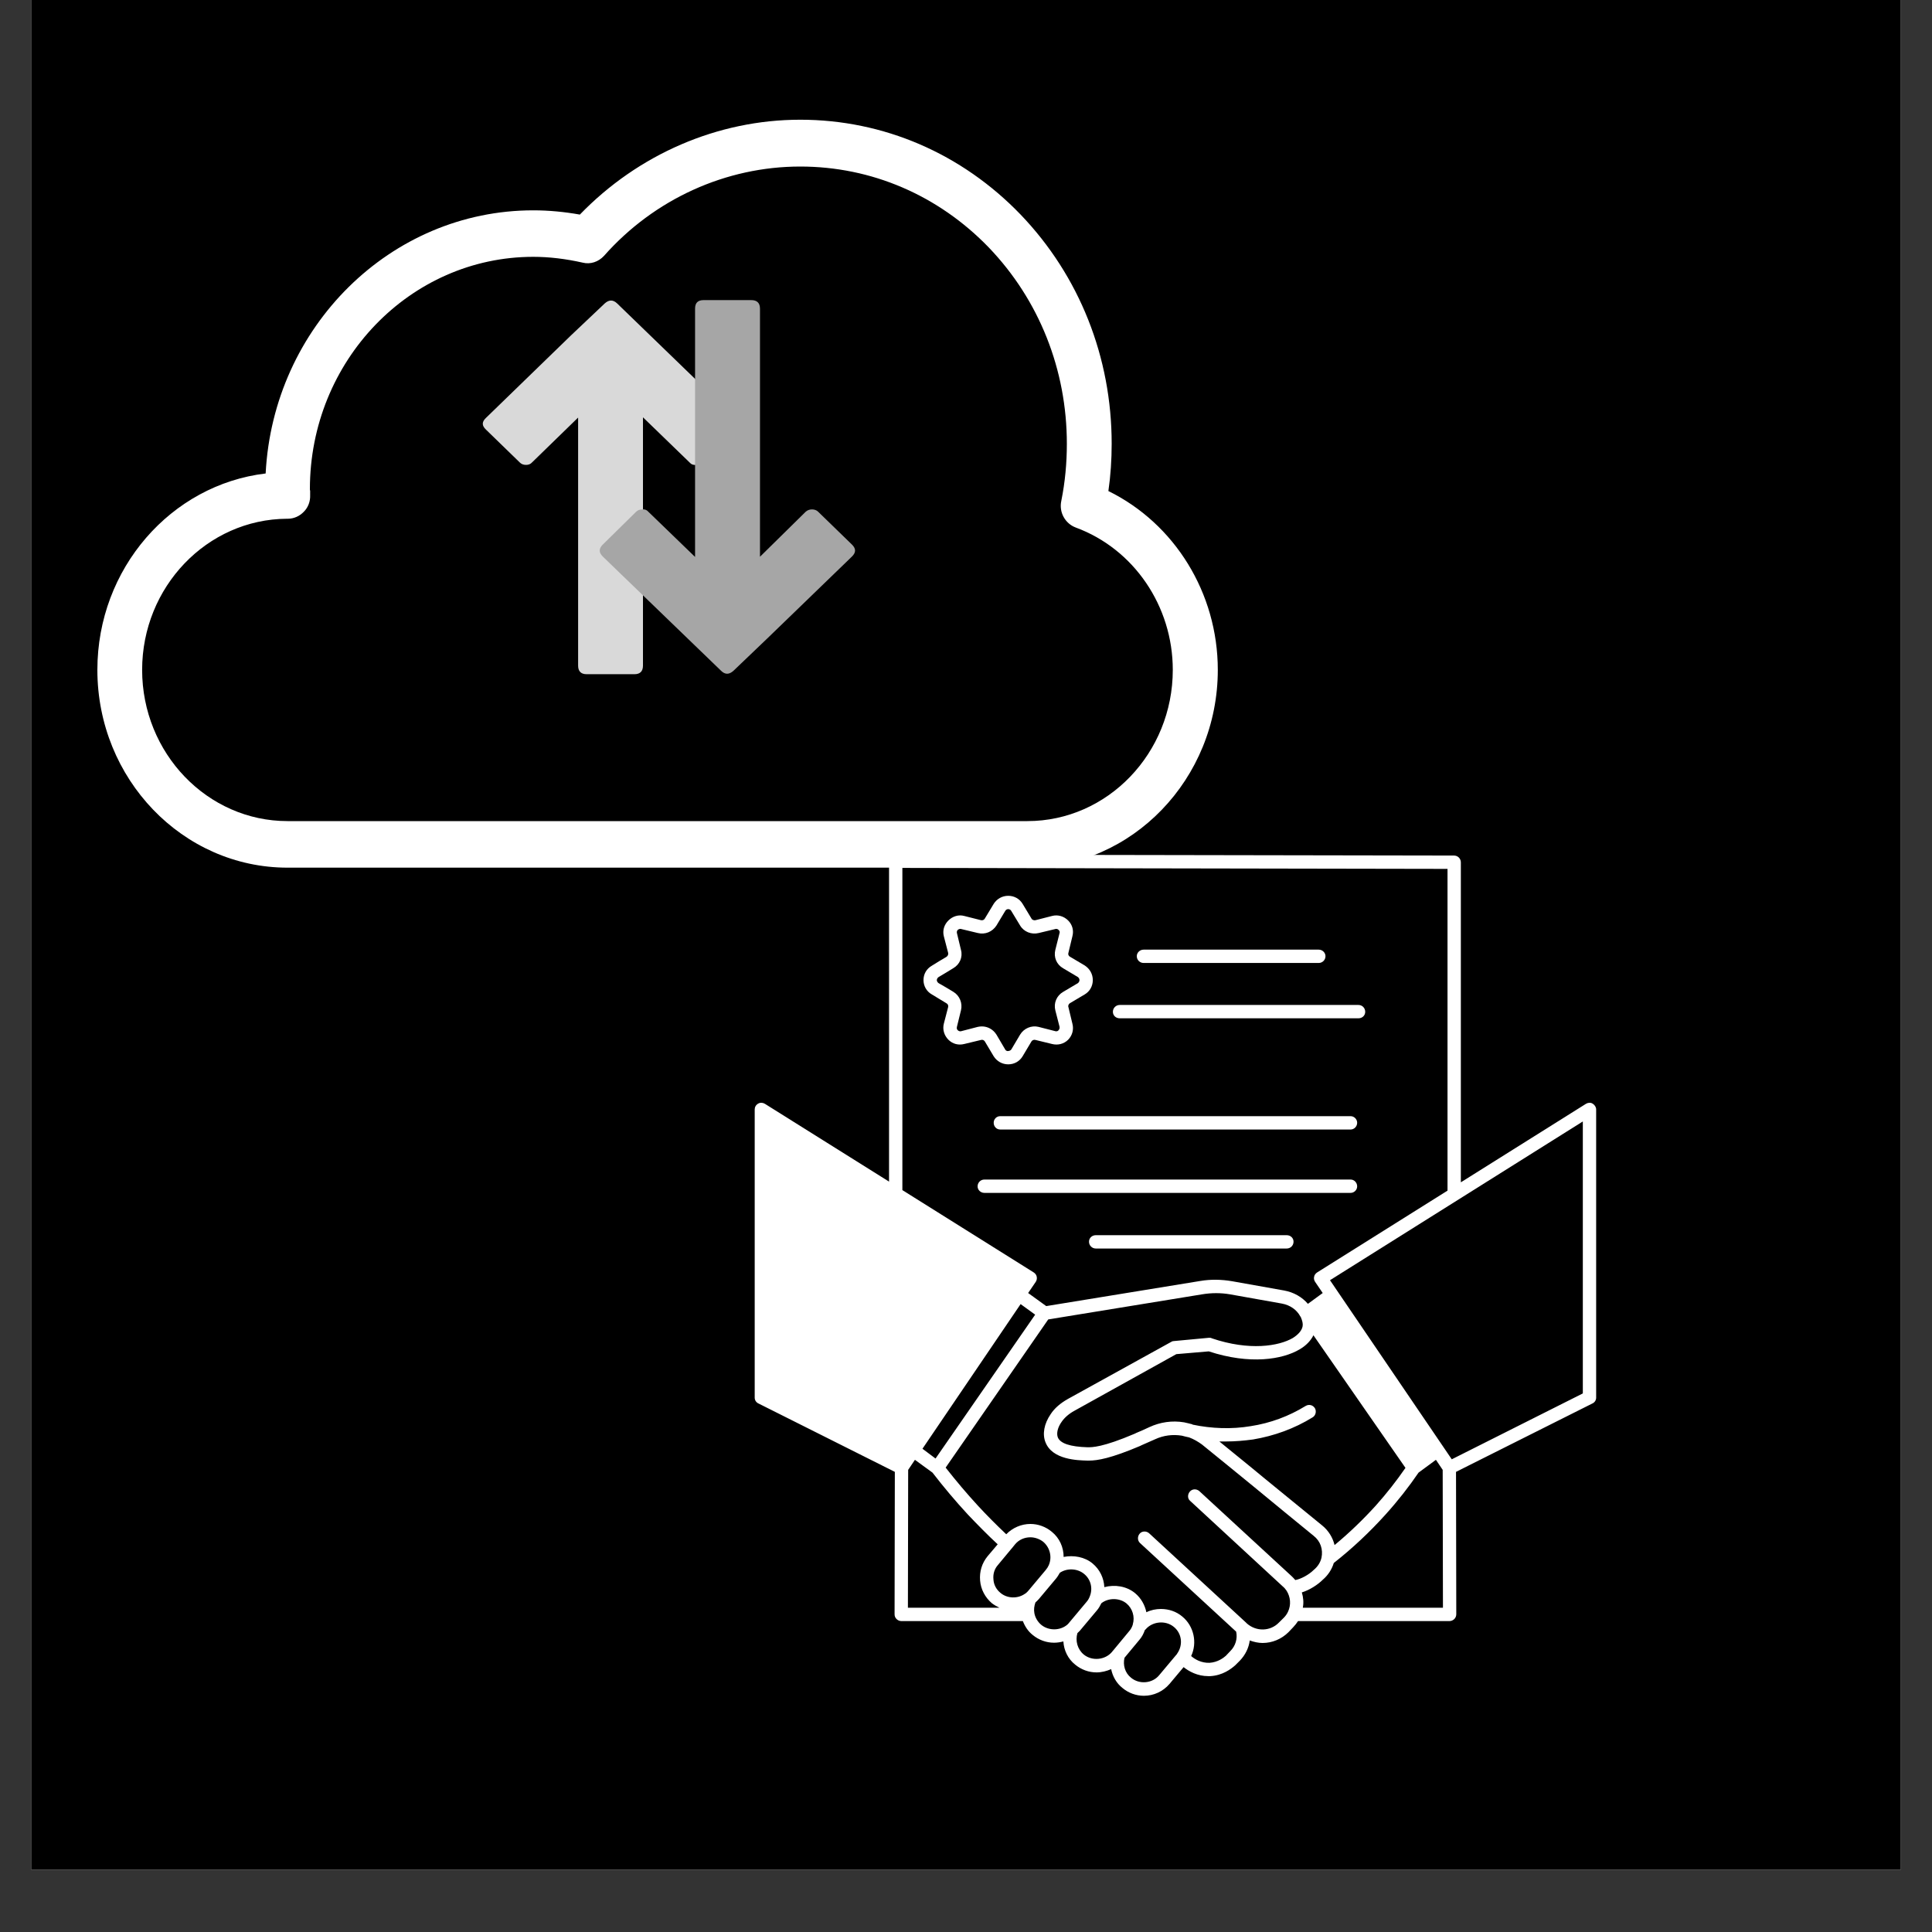 <svg xmlns="http://www.w3.org/2000/svg" xmlns:xlink="http://www.w3.org/1999/xlink" width="40" zoomAndPan="magnify" viewBox="0 0 30 30" height="40" preserveAspectRatio="xMidYMid meet" version="1.0"><rect x="0" y="0" width="30" height="30" fill="#333333" stroke="none"/><defs><clipPath id="953b82696e"><path d="M 0.484 0 L 29.516 0 L 29.516 29.031 L 0.484 29.031 Z M 0.484 0 " clip-rule="nonzero"/></clipPath><clipPath id="1591b3fc89"><path d="M 1.5 1.859 L 18.918 1.859 L 18.918 13.473 L 1.5 13.473 Z M 1.5 1.859 " clip-rule="nonzero"/></clipPath><clipPath id="ead83b8f96"><path d="M 11.719 13.27 L 24.785 13.27 L 24.785 26.332 L 11.719 26.332 Z M 11.719 13.27 " clip-rule="nonzero"/></clipPath><clipPath id="2f29ac4389"><path d="M 14 13.27 L 17 13.27 L 17 17 L 14 17 Z M 14 13.27 " clip-rule="nonzero"/></clipPath><clipPath id="d46a3fa5a1"><path d="M 7.492 4.66 L 11.484 4.66 L 11.484 10.469 L 7.492 10.469 Z M 7.492 4.66 " clip-rule="nonzero"/></clipPath><clipPath id="92d357306c"><path d="M 9.293 4.66 L 13.285 4.66 L 13.285 10.469 L 9.293 10.469 Z M 9.293 4.66 " clip-rule="nonzero"/></clipPath></defs><g clip-path="url(#953b82696e)"><path fill="#ffffff" d="M 0.484 0 L 29.516 0 L 29.516 29.031 L 0.484 29.031 Z M 0.484 0 " fill-opacity="1" fill-rule="nonzero"/><path fill="#000000" d="M 0.484 0 L 29.516 0 L 29.516 29.031 L 0.484 29.031 Z M 0.484 0 " fill-opacity="1" fill-rule="nonzero"/></g><g clip-path="url(#1591b3fc89)"><path fill="#ffffff" d="M 15.953 13.473 L 4.465 13.473 C 2.836 13.473 1.512 12.094 1.512 10.402 C 1.512 8.828 2.656 7.527 4.125 7.352 C 4.242 5.078 6.062 3.266 8.281 3.266 C 8.52 3.266 8.762 3.289 9.004 3.332 C 9.91 2.395 11.145 1.859 12.426 1.859 C 13.719 1.859 14.934 2.383 15.848 3.332 C 16.762 4.285 17.262 5.547 17.262 6.891 C 17.262 7.137 17.246 7.383 17.211 7.625 C 18.238 8.129 18.91 9.207 18.91 10.402 C 18.91 12.094 17.582 13.473 15.953 13.473 Z M 4.457 8.055 C 3.215 8.062 2.207 9.113 2.207 10.402 C 2.207 11.695 3.219 12.75 4.465 12.75 L 15.953 12.75 C 17.199 12.75 18.211 11.695 18.211 10.402 C 18.211 9.41 17.605 8.523 16.703 8.191 C 16.539 8.129 16.441 7.953 16.48 7.777 C 16.539 7.484 16.566 7.188 16.566 6.891 C 16.566 5.742 16.137 4.66 15.355 3.844 C 14.57 3.031 13.531 2.586 12.426 2.586 C 11.273 2.586 10.16 3.09 9.379 3.973 C 9.293 4.066 9.168 4.109 9.047 4.078 C 8.789 4.02 8.531 3.988 8.281 3.988 C 6.367 3.988 4.812 5.605 4.812 7.594 C 4.812 7.602 4.812 7.613 4.816 7.621 C 4.816 7.645 4.816 7.664 4.816 7.688 C 4.82 7.785 4.785 7.879 4.719 7.945 C 4.652 8.016 4.562 8.055 4.469 8.055 C 4.465 8.055 4.461 8.055 4.457 8.055 Z M 4.457 8.055 " fill-opacity="1" fill-rule="nonzero"/></g><g clip-path="url(#ead83b8f96)"><path fill="#ffffff" d="M 24.73 17.137 C 24.699 17.117 24.656 17.121 24.625 17.141 L 22.684 18.359 L 22.684 13.391 C 22.684 13.332 22.637 13.285 22.578 13.285 L 13.91 13.27 C 13.883 13.27 13.855 13.277 13.836 13.297 C 13.816 13.316 13.805 13.344 13.805 13.371 L 13.805 18.348 L 11.879 17.141 C 11.848 17.121 11.805 17.117 11.773 17.137 C 11.738 17.156 11.719 17.191 11.719 17.227 L 11.719 21.703 C 11.719 21.742 11.742 21.777 11.777 21.793 L 13.895 22.855 L 13.891 25.066 C 13.891 25.098 13.902 25.121 13.922 25.141 C 13.941 25.16 13.969 25.172 13.996 25.172 L 15.883 25.172 C 15.914 25.254 15.965 25.332 16.035 25.387 C 16.129 25.465 16.246 25.508 16.367 25.508 C 16.418 25.508 16.465 25.5 16.512 25.488 C 16.52 25.625 16.582 25.758 16.695 25.848 C 16.789 25.926 16.906 25.969 17.027 25.969 C 17.105 25.969 17.184 25.949 17.254 25.918 C 17.277 26.031 17.336 26.137 17.43 26.211 C 17.523 26.289 17.641 26.332 17.762 26.332 C 17.914 26.332 18.059 26.266 18.16 26.148 L 18.379 25.887 C 18.461 25.953 18.594 26.027 18.762 26.027 C 18.773 26.027 18.785 26.027 18.793 26.027 C 18.984 26.016 19.113 25.918 19.18 25.859 L 19.254 25.785 C 19.336 25.699 19.391 25.59 19.406 25.473 C 19.469 25.496 19.539 25.512 19.605 25.512 C 19.754 25.512 19.898 25.453 20.008 25.344 L 20.082 25.266 C 20.109 25.238 20.133 25.207 20.156 25.172 L 22.508 25.172 C 22.535 25.172 22.562 25.16 22.582 25.141 C 22.602 25.121 22.613 25.094 22.613 25.066 L 22.609 22.855 L 24.727 21.793 C 24.762 21.777 24.785 21.742 24.785 21.703 L 24.785 17.227 C 24.785 17.191 24.762 17.156 24.73 17.137 Z M 14.012 13.477 L 22.477 13.492 L 22.477 18.488 L 20.453 19.758 C 20.43 19.773 20.41 19.797 20.406 19.824 C 20.398 19.852 20.406 19.883 20.422 19.906 L 20.539 20.078 L 20.309 20.246 C 20.219 20.141 20.09 20.066 19.941 20.039 L 19.133 19.895 C 18.969 19.867 18.801 19.863 18.637 19.891 L 16.246 20.281 L 15.965 20.078 L 16.082 19.906 C 16.098 19.883 16.105 19.852 16.098 19.824 C 16.094 19.797 16.074 19.773 16.051 19.758 L 14.012 18.48 Z M 20.723 23.992 C 20.695 23.875 20.629 23.766 20.527 23.684 C 20.246 23.457 19.93 23.195 19.613 22.938 C 19.383 22.746 19.148 22.559 18.934 22.383 C 18.969 22.383 19.004 22.383 19.039 22.383 C 19.18 22.383 19.316 22.371 19.457 22.352 C 19.785 22.297 20.098 22.184 20.383 22.008 C 20.43 21.98 20.445 21.914 20.418 21.867 C 20.387 21.816 20.324 21.801 20.273 21.832 C 20.012 21.992 19.727 22.098 19.422 22.145 C 19.125 22.195 18.816 22.184 18.516 22.121 C 18.516 22.121 18.516 22.121 18.516 22.117 C 18.469 22.105 18.426 22.094 18.387 22.086 C 18.203 22.055 18.016 22.082 17.848 22.16 C 17.773 22.195 17.703 22.227 17.645 22.25 L 17.621 22.262 C 17.117 22.477 16.957 22.473 16.887 22.473 C 16.617 22.465 16.465 22.414 16.426 22.32 C 16.402 22.258 16.422 22.164 16.488 22.074 C 16.531 22.012 16.598 21.953 16.684 21.906 L 18.266 21.027 L 18.77 20.984 C 19.41 21.195 19.918 21.109 20.18 20.953 C 20.281 20.895 20.355 20.816 20.395 20.734 L 21.824 22.793 C 21.684 22.996 21.531 23.191 21.363 23.379 C 21.164 23.598 20.949 23.805 20.723 23.992 Z M 14.527 22.648 L 14.324 22.496 L 15.848 20.25 L 16.074 20.414 Z M 14.102 22.824 L 14.207 22.668 L 14.48 22.867 C 14.652 23.09 14.836 23.309 15.031 23.52 C 15.18 23.676 15.332 23.832 15.492 23.98 L 15.336 24.164 C 15.246 24.273 15.207 24.406 15.219 24.543 C 15.23 24.68 15.297 24.805 15.402 24.895 C 15.438 24.922 15.477 24.945 15.52 24.965 L 14.098 24.965 Z M 16.285 24.305 C 16.273 24.332 16.258 24.355 16.238 24.379 L 15.973 24.695 C 15.957 24.715 15.941 24.73 15.93 24.738 C 15.926 24.742 15.922 24.746 15.918 24.746 C 15.805 24.828 15.641 24.824 15.535 24.734 C 15.469 24.68 15.43 24.605 15.426 24.523 C 15.418 24.441 15.441 24.363 15.496 24.301 L 15.707 24.047 C 15.711 24.043 15.711 24.043 15.711 24.043 L 15.762 23.98 C 15.82 23.91 15.906 23.871 16 23.871 C 16.07 23.871 16.145 23.898 16.199 23.941 C 16.305 24.031 16.34 24.18 16.285 24.305 Z M 16.168 25.23 C 16.113 25.184 16.074 25.117 16.062 25.051 C 16.051 24.992 16.059 24.938 16.078 24.883 C 16.094 24.867 16.113 24.852 16.133 24.828 L 16.398 24.512 C 16.422 24.484 16.438 24.453 16.457 24.422 C 16.566 24.348 16.727 24.352 16.832 24.438 C 16.938 24.523 16.973 24.664 16.922 24.789 C 16.91 24.82 16.895 24.848 16.871 24.875 L 16.609 25.188 C 16.598 25.203 16.586 25.215 16.574 25.227 C 16.461 25.324 16.281 25.324 16.168 25.23 Z M 16.828 25.691 C 16.73 25.609 16.695 25.477 16.73 25.359 C 16.742 25.348 16.754 25.336 16.766 25.324 L 17.031 25.008 C 17.062 24.973 17.082 24.934 17.102 24.895 C 17.211 24.809 17.383 24.809 17.492 24.898 C 17.586 24.977 17.625 25.105 17.59 25.223 C 17.59 25.223 17.59 25.227 17.59 25.227 C 17.578 25.266 17.559 25.301 17.531 25.332 L 17.285 25.629 C 17.285 25.629 17.285 25.629 17.281 25.633 L 17.266 25.652 C 17.16 25.777 16.957 25.797 16.828 25.691 Z M 18 26.012 C 17.895 26.141 17.691 26.16 17.562 26.051 C 17.469 25.977 17.434 25.855 17.461 25.742 L 17.691 25.465 C 17.73 25.422 17.758 25.367 17.777 25.312 L 17.789 25.301 C 17.895 25.176 18.098 25.156 18.227 25.262 C 18.352 25.363 18.375 25.543 18.277 25.68 C 18.277 25.684 18.273 25.688 18.266 25.695 Z M 19.859 25.195 C 19.727 25.332 19.508 25.34 19.359 25.207 C 19.359 25.207 19.355 25.203 19.352 25.199 L 17.844 23.809 C 17.801 23.77 17.734 23.773 17.699 23.812 C 17.66 23.855 17.66 23.922 17.703 23.961 L 19.195 25.336 C 19.219 25.445 19.184 25.559 19.105 25.637 L 19.035 25.711 C 19 25.742 18.91 25.812 18.781 25.82 C 18.652 25.824 18.555 25.766 18.496 25.715 C 18.594 25.508 18.539 25.25 18.359 25.102 C 18.266 25.023 18.148 24.984 18.027 24.984 C 17.949 24.984 17.871 25 17.801 25.035 C 17.777 24.922 17.719 24.816 17.625 24.738 C 17.492 24.629 17.312 24.602 17.148 24.645 C 17.141 24.504 17.078 24.371 16.965 24.277 C 16.844 24.176 16.672 24.145 16.516 24.176 C 16.516 24.027 16.453 23.883 16.332 23.785 C 16.238 23.707 16.121 23.664 16 23.664 C 15.859 23.664 15.723 23.723 15.625 23.824 C 15.473 23.68 15.324 23.531 15.184 23.379 C 15.008 23.188 14.84 22.988 14.684 22.789 L 16.277 20.488 L 18.668 20.098 C 18.812 20.074 18.957 20.074 19.098 20.098 L 19.906 20.242 C 20.035 20.266 20.137 20.34 20.191 20.441 C 20.195 20.445 20.199 20.453 20.203 20.457 C 20.199 20.453 20.199 20.453 20.199 20.453 C 20.223 20.508 20.234 20.555 20.227 20.594 C 20.215 20.66 20.16 20.723 20.074 20.777 C 19.859 20.902 19.402 20.98 18.816 20.781 C 18.805 20.773 18.789 20.773 18.773 20.773 L 18.227 20.824 C 18.211 20.824 18.199 20.828 18.188 20.836 L 16.582 21.723 C 16.465 21.789 16.375 21.867 16.316 21.957 C 16.211 22.109 16.184 22.27 16.234 22.395 C 16.34 22.668 16.734 22.676 16.883 22.68 C 16.891 22.68 16.898 22.68 16.91 22.68 C 17.043 22.68 17.25 22.645 17.703 22.453 L 17.727 22.441 C 17.789 22.414 17.859 22.383 17.938 22.348 C 18.066 22.289 18.207 22.27 18.352 22.293 C 18.383 22.301 18.422 22.312 18.465 22.32 C 18.539 22.348 18.605 22.387 18.664 22.43 C 18.922 22.637 19.199 22.867 19.484 23.098 C 19.797 23.355 20.113 23.617 20.398 23.848 C 20.504 23.93 20.547 24.059 20.52 24.188 C 20.504 24.258 20.465 24.324 20.398 24.379 C 20.324 24.453 20.199 24.52 20.113 24.535 C 20.098 24.516 20.078 24.496 20.062 24.48 L 18.621 23.152 C 18.578 23.117 18.516 23.117 18.477 23.16 C 18.438 23.203 18.438 23.27 18.48 23.305 L 19.922 24.637 C 19.941 24.652 19.961 24.676 19.977 24.699 C 20.039 24.797 20.051 24.918 20 25.027 C 19.984 25.062 19.961 25.094 19.934 25.121 Z M 20.23 24.965 C 20.246 24.883 20.238 24.805 20.215 24.727 C 20.34 24.688 20.465 24.605 20.539 24.531 C 20.621 24.461 20.68 24.371 20.711 24.27 C 21 24.043 21.27 23.789 21.516 23.516 C 21.703 23.309 21.875 23.09 22.027 22.867 L 22.297 22.668 L 22.402 22.824 L 22.406 24.965 Z M 24.578 21.637 L 22.543 22.66 L 20.652 19.879 L 24.578 17.414 Z M 24.578 21.637 " fill-opacity="1" fill-rule="nonzero"/></g><path fill="#ffffff" d="M 17.758 14.953 L 20.477 14.953 C 20.535 14.953 20.582 14.906 20.582 14.848 C 20.582 14.793 20.535 14.746 20.477 14.746 L 17.758 14.746 C 17.699 14.746 17.652 14.793 17.652 14.848 C 17.652 14.906 17.699 14.953 17.758 14.953 Z M 17.758 14.953 " fill-opacity="1" fill-rule="nonzero"/><path fill="#ffffff" d="M 17.387 15.812 L 21.094 15.812 C 21.152 15.812 21.199 15.77 21.199 15.711 C 21.199 15.652 21.152 15.605 21.094 15.605 L 17.387 15.605 C 17.328 15.605 17.281 15.652 17.281 15.711 C 17.281 15.77 17.328 15.812 17.387 15.812 Z M 17.387 15.812 " fill-opacity="1" fill-rule="nonzero"/><path fill="#ffffff" d="M 15.531 17.332 C 15.473 17.332 15.43 17.379 15.43 17.434 C 15.43 17.492 15.473 17.539 15.531 17.539 L 20.973 17.539 C 21.027 17.539 21.074 17.492 21.074 17.434 C 21.074 17.379 21.027 17.332 20.973 17.332 Z M 15.531 17.332 " fill-opacity="1" fill-rule="nonzero"/><path fill="#ffffff" d="M 21.074 18.422 C 21.074 18.363 21.027 18.316 20.973 18.316 L 15.285 18.316 C 15.227 18.316 15.18 18.363 15.18 18.422 C 15.18 18.477 15.227 18.523 15.285 18.523 L 20.973 18.523 C 21.027 18.523 21.074 18.477 21.074 18.422 Z M 21.074 18.422 " fill-opacity="1" fill-rule="nonzero"/><path fill="#ffffff" d="M 19.98 19.18 L 17.016 19.18 C 16.957 19.18 16.91 19.223 16.91 19.281 C 16.91 19.34 16.957 19.387 17.016 19.387 L 19.98 19.387 C 20.039 19.387 20.086 19.34 20.086 19.281 C 20.086 19.223 20.039 19.18 19.98 19.18 Z M 19.98 19.18 " fill-opacity="1" fill-rule="nonzero"/><g clip-path="url(#2f29ac4389)"><path fill="#ffffff" d="M 15.293 16.172 L 15.43 16.402 C 15.48 16.48 15.562 16.527 15.656 16.527 C 15.75 16.527 15.832 16.48 15.879 16.402 L 16.016 16.172 C 16.027 16.152 16.055 16.141 16.078 16.148 L 16.336 16.211 C 16.426 16.234 16.52 16.211 16.586 16.145 C 16.652 16.078 16.676 15.984 16.652 15.895 L 16.59 15.637 C 16.582 15.617 16.594 15.59 16.613 15.578 L 16.844 15.441 C 16.922 15.395 16.969 15.312 16.969 15.219 C 16.969 15.125 16.922 15.043 16.844 14.992 L 16.613 14.855 C 16.594 14.844 16.582 14.82 16.59 14.797 L 16.652 14.539 C 16.676 14.449 16.652 14.359 16.586 14.293 C 16.52 14.227 16.426 14.199 16.336 14.223 L 16.078 14.289 C 16.055 14.293 16.027 14.285 16.016 14.262 L 15.879 14.035 C 15.832 13.957 15.75 13.91 15.656 13.91 C 15.562 13.91 15.48 13.957 15.43 14.035 L 15.293 14.262 C 15.281 14.285 15.258 14.293 15.234 14.289 L 14.973 14.223 C 14.887 14.199 14.793 14.227 14.727 14.293 C 14.66 14.359 14.633 14.449 14.656 14.539 L 14.723 14.797 C 14.727 14.82 14.719 14.844 14.695 14.859 C 14.621 14.902 14.543 14.949 14.469 14.996 C 14.387 15.043 14.34 15.125 14.34 15.219 C 14.34 15.309 14.387 15.395 14.469 15.441 C 14.543 15.488 14.621 15.531 14.695 15.578 C 14.719 15.59 14.727 15.613 14.723 15.637 L 14.656 15.895 C 14.633 15.984 14.66 16.078 14.727 16.145 C 14.793 16.211 14.883 16.234 14.973 16.211 L 15.234 16.148 C 15.258 16.141 15.281 16.152 15.293 16.172 Z M 14.926 16.012 C 14.898 16.02 14.879 16.004 14.871 15.996 C 14.863 15.988 14.852 15.973 14.859 15.945 L 14.922 15.688 C 14.949 15.578 14.902 15.461 14.805 15.402 C 14.727 15.355 14.652 15.309 14.574 15.266 C 14.551 15.25 14.547 15.227 14.547 15.219 C 14.547 15.211 14.551 15.188 14.574 15.172 C 14.652 15.125 14.727 15.082 14.801 15.035 C 14.902 14.977 14.953 14.863 14.922 14.75 L 14.859 14.488 C 14.852 14.465 14.867 14.445 14.871 14.441 C 14.879 14.434 14.898 14.418 14.926 14.426 L 15.184 14.488 C 15.297 14.516 15.41 14.469 15.473 14.371 L 15.609 14.145 C 15.621 14.121 15.645 14.117 15.656 14.117 C 15.66 14.117 15.688 14.117 15.703 14.145 L 15.84 14.371 C 15.898 14.469 16.016 14.516 16.129 14.488 L 16.387 14.426 C 16.414 14.418 16.434 14.434 16.438 14.441 C 16.445 14.445 16.461 14.465 16.453 14.488 L 16.387 14.75 C 16.359 14.863 16.406 14.977 16.508 15.035 L 16.738 15.172 C 16.758 15.188 16.762 15.207 16.762 15.219 C 16.762 15.23 16.758 15.25 16.738 15.266 L 16.508 15.402 C 16.406 15.461 16.359 15.578 16.387 15.688 L 16.453 15.945 C 16.457 15.973 16.445 15.988 16.438 15.996 C 16.434 16.004 16.414 16.02 16.387 16.012 L 16.125 15.945 C 16.016 15.918 15.898 15.969 15.84 16.066 L 15.703 16.297 C 15.688 16.316 15.664 16.32 15.656 16.32 C 15.648 16.324 15.621 16.32 15.609 16.297 L 15.473 16.066 C 15.422 15.984 15.336 15.938 15.246 15.938 C 15.227 15.938 15.203 15.941 15.184 15.945 Z M 14.926 16.012 " fill-opacity="1" fill-rule="nonzero"/></g><g clip-path="url(#d46a3fa5a1)"><path fill="#d9d9d9" d="M 8.074 7.184 C 8.098 7.207 8.129 7.219 8.168 7.219 C 8.207 7.219 8.238 7.207 8.262 7.18 L 8.977 6.484 L 8.977 10.336 C 8.977 10.422 9.02 10.469 9.109 10.469 L 9.852 10.469 C 9.941 10.469 9.984 10.422 9.984 10.336 L 9.984 6.48 L 10.711 7.184 C 10.734 7.211 10.766 7.223 10.805 7.219 C 10.844 7.219 10.875 7.207 10.898 7.18 L 11.418 6.672 C 11.48 6.609 11.48 6.547 11.418 6.488 L 9.582 4.711 C 9.52 4.652 9.457 4.652 9.391 4.711 L 8.863 5.211 L 7.547 6.488 C 7.48 6.551 7.48 6.609 7.547 6.672 Z M 8.074 7.184 " fill-opacity="1" fill-rule="nonzero"/></g><g clip-path="url(#92d357306c)"><path fill="#a6a6a6" d="M 12.703 7.945 C 12.68 7.922 12.645 7.91 12.609 7.91 C 12.57 7.91 12.539 7.922 12.512 7.945 L 11.801 8.645 L 11.801 4.793 C 11.801 4.703 11.754 4.66 11.664 4.66 L 10.926 4.66 C 10.836 4.66 10.793 4.703 10.793 4.793 L 10.793 8.648 L 10.066 7.945 C 10.043 7.918 10.012 7.906 9.973 7.91 C 9.934 7.91 9.902 7.922 9.875 7.949 L 9.359 8.457 C 9.297 8.52 9.297 8.578 9.359 8.641 L 11.195 10.414 C 11.258 10.477 11.32 10.477 11.387 10.418 L 11.914 9.914 L 13.23 8.641 C 13.293 8.578 13.293 8.52 13.23 8.457 Z M 12.703 7.945 " fill-opacity="1" fill-rule="nonzero"/></g></svg>
